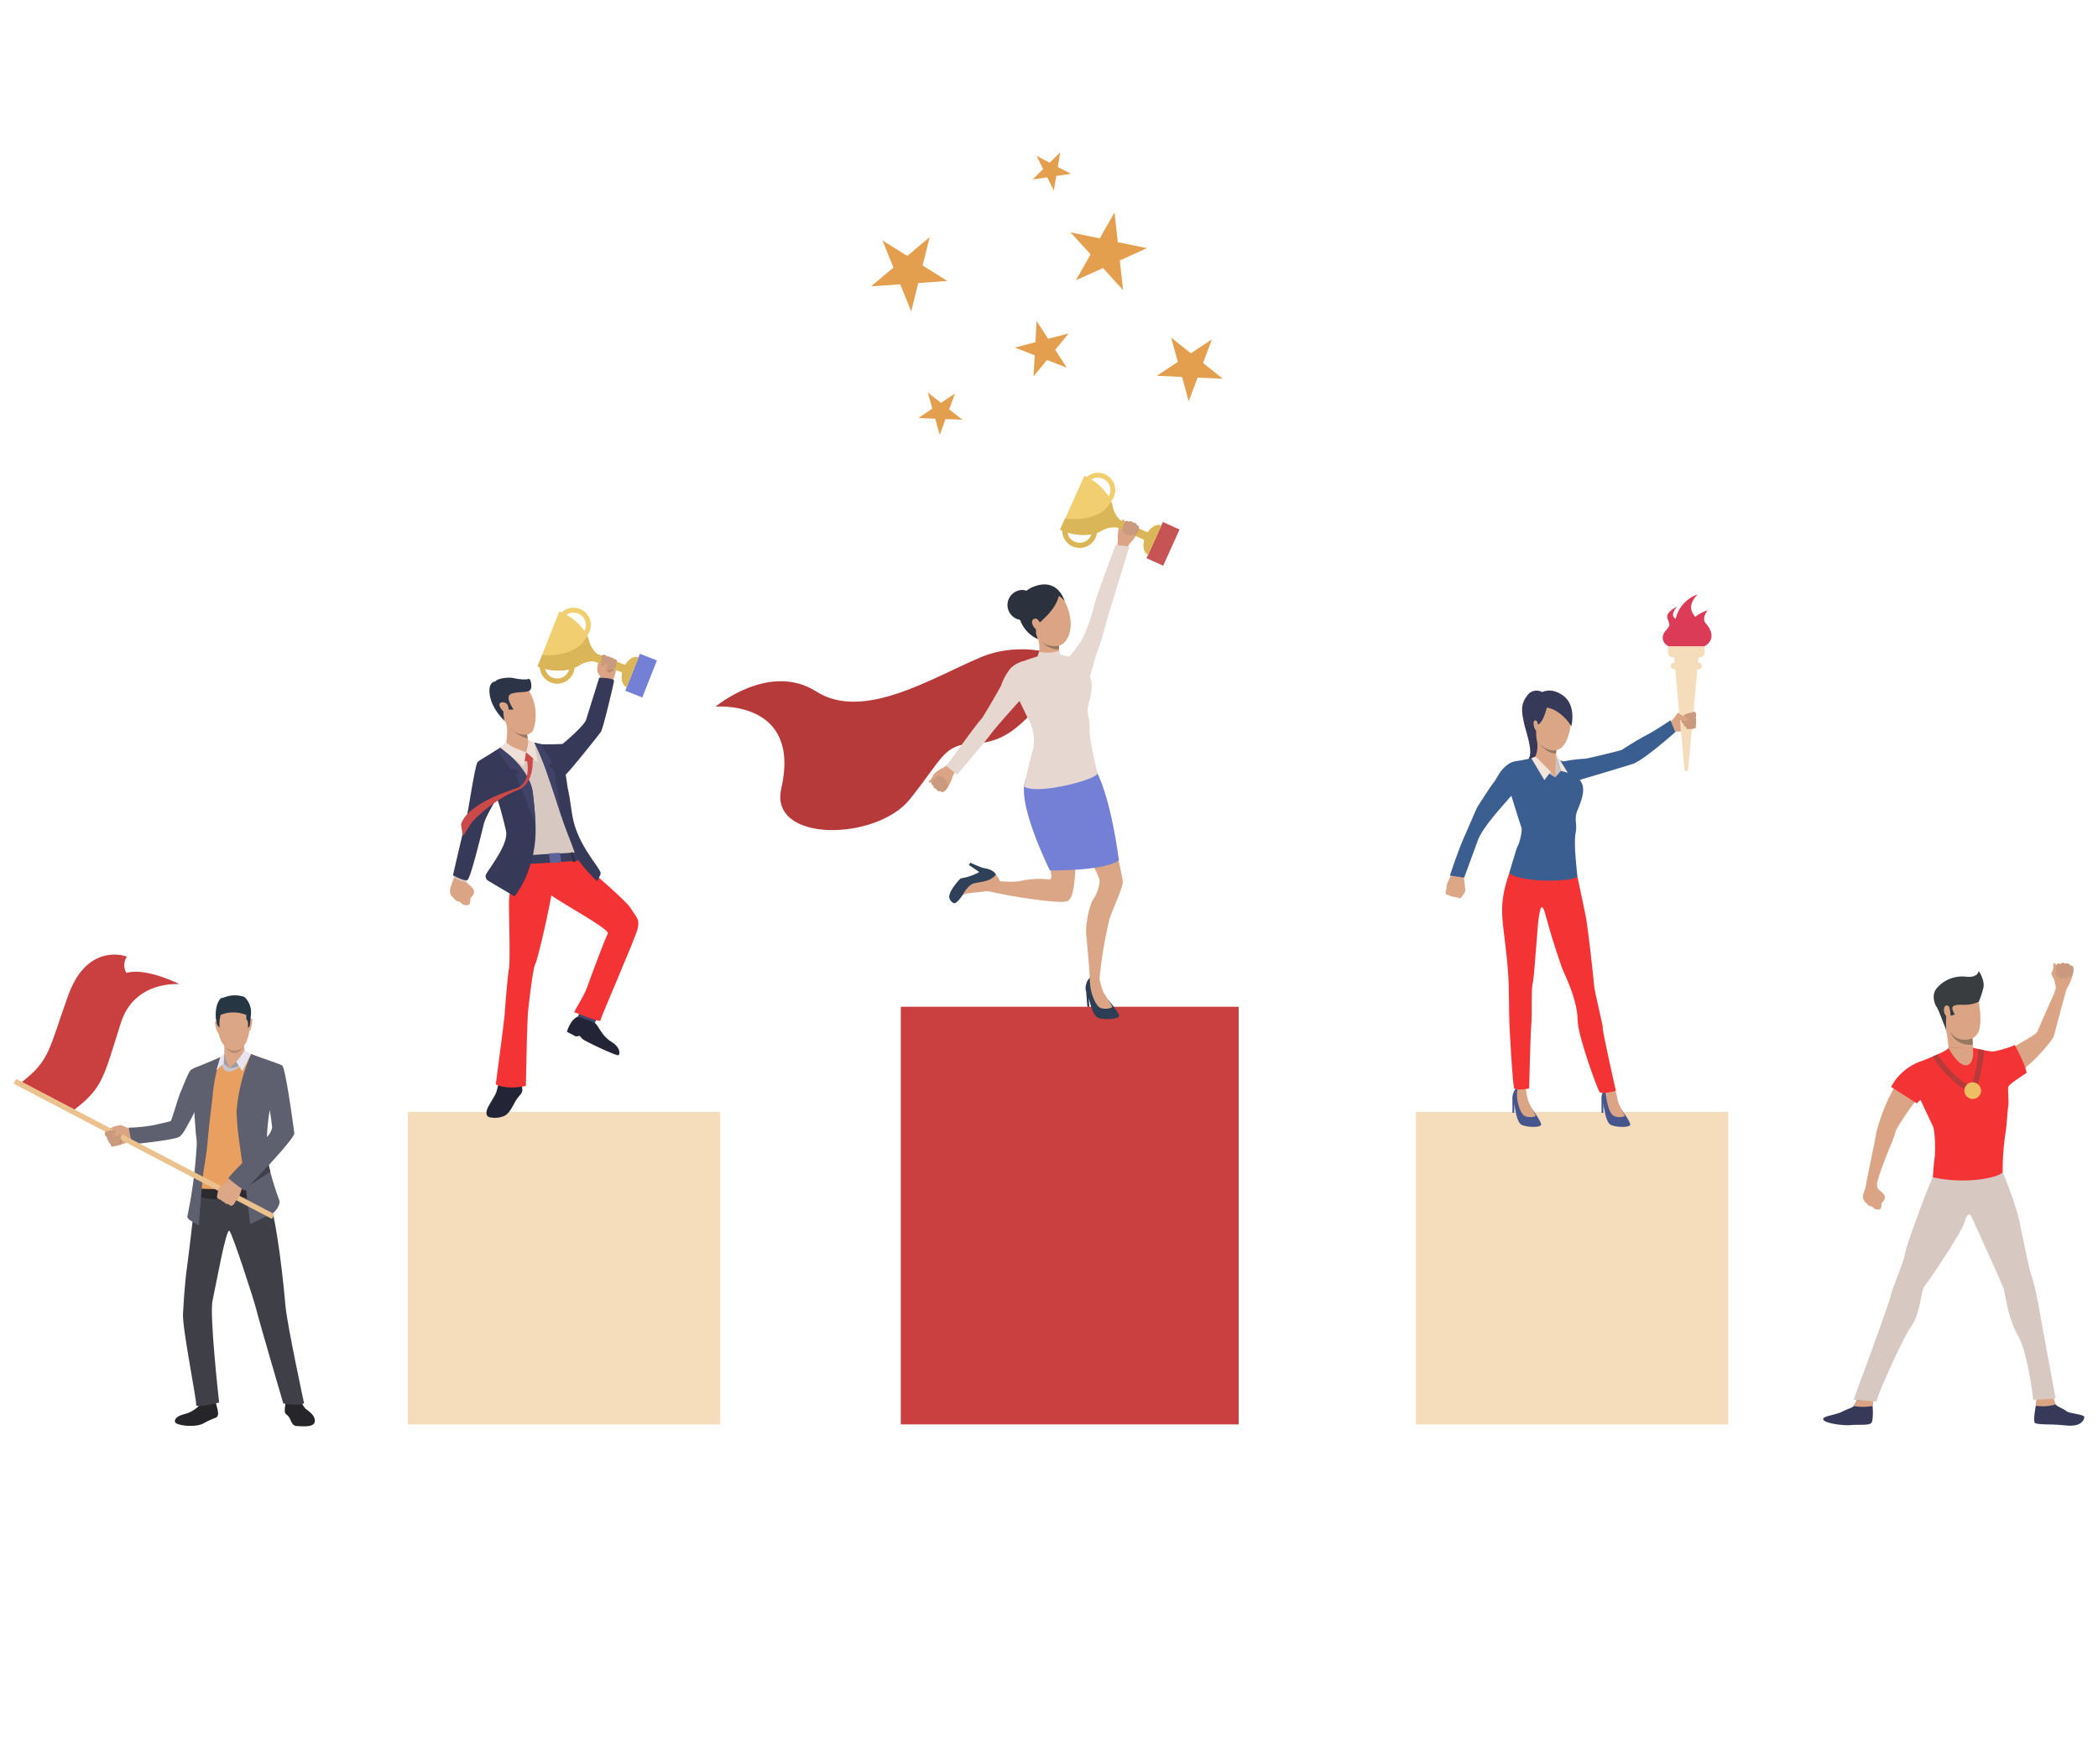 <svg xmlns="http://www.w3.org/2000/svg" xmlns:xlink="http://www.w3.org/1999/xlink" width="509" height="428" viewBox="0 0 509 428">
  <defs>
    <clipPath id="clip-path">
      <rect id="cyber-security-left-img" width="509" height="428" transform="translate(1688 911)" fill="#fff"/>
    </clipPath>
    <clipPath id="clip-path-2">
      <rect id="Rectangle_3" data-name="Rectangle 3" width="502.356" height="309.092" fill="none"/>
    </clipPath>
    <clipPath id="clip-path-3">
      <path id="Path_23" data-name="Path 23" d="M16.874,567.183c-4.727,13.093-4.332,15.7-11.28,21.054l12.774,6.685c6.947-5.35,7.049-7.759,11.28-21.054,3.319-10.43,14.228-9.388,14.228-9.388s-8.158-4.129-12.909-2.734a3.725,3.725,0,0,1,.135-3.95,9.183,9.183,0,0,0-3.051-.484c-3.2,0-8.159,1.51-11.177,9.871" transform="translate(-5.594 -557.312)" fill="none"/>
    </clipPath>
    <linearGradient id="linear-gradient" x1="0.063" y1="2.465" x2="0.07" y2="2.465" gradientUnits="objectBoundingBox">
      <stop offset="0" stop-color="#f43334"/>
      <stop offset="1" stop-color="#ca3f3f"/>
    </linearGradient>
    <clipPath id="clip-path-5">
      <rect id="Rectangle_8" data-name="Rectangle 8" width="81.979" height="101.319" fill="none"/>
    </clipPath>
    <linearGradient id="linear-gradient-2" x1="-1.469" y1="0.897" x2="-1.466" y2="0.897" xlink:href="#linear-gradient"/>
    <clipPath id="clip-path-6">
      <rect id="Rectangle_10" data-name="Rectangle 10" width="75.8" height="75.802" fill="none"/>
    </clipPath>
    <linearGradient id="linear-gradient-3" x1="-0.837" y1="0.884" x2="-0.834" y2="0.884" gradientUnits="objectBoundingBox">
      <stop offset="0" stop-color="#e6b67a"/>
      <stop offset="1" stop-color="#f5ddbc"/>
    </linearGradient>
    <linearGradient id="linear-gradient-4" x1="-3.286" y1="0.884" x2="-3.282" y2="0.884" xlink:href="#linear-gradient-3"/>
    <clipPath id="clip-path-9">
      <path id="Path_78" data-name="Path 78" d="M1148.63,313.046a3.307,3.307,0,0,0-.286-.27c-1.094-.9.641-2.712.641-2.712s-2.83,1.189-2.354,2.807.949,1.472-.553,3.184-.026,4.325,2.74,3.725a.978.978,0,0,1,.616.13c.244.115.449.23.579.045.948.721,2.01.4,3.1-.051a2.6,2.6,0,0,0,2.42-.181c2.951-1.641,1.642-4.261.437-5.574s.438-3.229.438-3.229a9.366,9.366,0,0,0-3.048,1.607,6.585,6.585,0,0,1-.751-1.175c-1-2.141,1.345-4.284,1.345-4.284a8.189,8.189,0,0,0-5.327,5.978" transform="translate(-1145.48 -307.068)" fill="none"/>
    </clipPath>
    <linearGradient id="linear-gradient-5" x1="-20.423" y1="10.534" x2="-20.405" y2="10.534" gradientUnits="objectBoundingBox">
      <stop offset="0" stop-color="#eebe63"/>
      <stop offset="1" stop-color="#dc3b57"/>
    </linearGradient>
    <clipPath id="clip-path-10">
      <path id="Path_79" data-name="Path 79" d="M1149.38,343.1a.223.223,0,0,0-.223.224v1.333a1.129,1.129,0,0,0,1.129,1.129h.151a.225.225,0,0,1,.223.2l2.5,27.048a.444.444,0,0,0,.884,0l2.5-27.048a.223.223,0,0,1,.223-.2h.152a1.13,1.13,0,0,0,1.13-1.129V343.32a.224.224,0,0,0-.223-.224Z" transform="translate(-1149.157 -343.096)" fill="none"/>
    </clipPath>
    <linearGradient id="linear-gradient-6" x1="-45.12" y1="6.21" x2="-45.081" y2="6.21" xlink:href="#linear-gradient-3"/>
    <clipPath id="clip-path-11">
      <path id="Path_80" data-name="Path 80" d="M1151.738,354.439a.81.81,0,0,0,0,1.619h6.039a.81.81,0,0,0,0-1.619Z" transform="translate(-1150.929 -354.439)" fill="none"/>
    </clipPath>
    <linearGradient id="linear-gradient-7" x1="-51.479" y1="70.22" x2="-51.435" y2="70.22" xlink:href="#linear-gradient-3"/>
  </defs>
  <g id="cyber-security-left-img-2" data-name="cyber-security-left-img" transform="translate(-1688 -911)" clip-path="url(#clip-path)">
    <g id="Group_24" data-name="Group 24" transform="translate(1691.322 947.954)">
      <g id="Group_2" data-name="Group 2">
        <g id="Group_1" data-name="Group 1" clip-path="url(#clip-path-2)">
          <path id="Path_1" data-name="Path 1" d="M69.371,676.672s-1.738-.722-2.007-.823a4.531,4.531,0,0,0-1.93.368,5.259,5.259,0,0,0-1.979,1.223.8.8,0,0,0-.021.676,1.56,1.56,0,0,0,.463.637.948.948,0,0,0,.372.835.821.821,0,0,0,.509.761s-.015.513.39.653a6.216,6.216,0,0,1,1.092-.165,18.669,18.669,0,0,0,3.76-1.411s.778-.9-.65-2.754" transform="translate(-41.237 -439.785)" fill="#dba585"/>
          <path id="Path_2" data-name="Path 2" d="M73.025,681.443a4.614,4.614,0,0,0,.943.77c.282.1-.729,1.972-.729,1.972s-1.013-1.915-.214-2.742" transform="translate(-47.32 -443.444)" fill="#bd8a6d"/>
          <path id="Path_3" data-name="Path 3" d="M80.643,654.094s9.233-.9,11.231-1.7c.924-.372,1.513-1.588,2.49-3.313.322-.568.633-1.161.926-1.745v0c1.169-2.333,2.031-4.532,2.031-4.532s3.621-5.713-.19-7.487a3.977,3.977,0,0,0-2.24.8c-.692.678-2.144,4.745-2.479,5.4-.37.725-2.126,6.739-2.328,6.91s-2.529.626-4.045,1a39.038,39.038,0,0,1-6.192.63Z" transform="translate(-51.96 -413.425)" fill="#5e5f6f"/>
          <path id="Path_4" data-name="Path 4" d="M192.052,866.93a9.446,9.446,0,0,0,1.1,1.882c.492.528,2.349,1.447,2.4,3.057.058,1.745-3.051,1.342-4.264,1.311s-1.328-.961-1.865-1.935-1.046-.793-1.163-1.588a10.152,10.152,0,0,1,.322-2.591Z" transform="translate(-122.494 -564.149)" fill="#25252a"/>
          <path id="Path_5" data-name="Path 5" d="M118.192,868.926a8.276,8.276,0,0,1-3.343,2.233c-1.7.416-2.888.922-2.874,1.939s4.973,1.555,6.906.478c2.884-1.607,3.194-1.155,3.5-1.927s-.463-2.8-.449-3.043c.017-.3-3.737.32-3.737.32" transform="translate(-72.867 -565.185)" fill="#25252a"/>
          <path id="Path_6" data-name="Path 6" d="M120.68,715.68s-1.43,12.917-2.037,17.287c-.71,5.108-.886,9.32-1.052,11.958-.209,3.32,3.37,21.052,3.189,22.025s5.579-.55,5.579-.55-2.386-21.149-1.6-24.7c.735-3.3,3.32-17.819,4.1-16.942s5.912,16.591,6.537,19.166,6.528,22.709,6.528,22.709,4.031.755,5.03-.083c0,0-3.995-18.536-4.479-23.382-.183-1.846-1.818-22.027-5.165-30.131-1.769-4.283-16.631,2.644-16.631,2.644" transform="translate(-76.516 -463.094)" fill="#3f3f48"/>
          <path id="Path_7" data-name="Path 7" d="M137.593,656.072s-1.885-.573-2.811-.717,9.355-7.281,9.257-9.633a59.969,59.969,0,0,0-1.257-6.915.039.039,0,0,1,0,.008v0a.092.092,0,0,1,0,.01,48.285,48.285,0,0,0-1.345,8.157c.018,2.607.675,12.567.675,12.567l-3.873.481-11.151.571-2.334-.212s.164-4.27.213-6.3c.03-1.288.219-3.6.1-5.841a20.648,20.648,0,0,0-.285-3.38c-.145-4.5-.535-8.943-.535-8.943q-.308-3.052-.468-5.716c.484-.273,1.067-.593,1.535-.831,1.447-.735,3.461-1.73,4.755-2.365.758-.372,1.5-.65,1.5-.65s5.22-.641,5.646-.625a13.292,13.292,0,0,1,1.661.519,60.286,60.286,0,0,1,6.071,2.387c.852.576,3,14.744,3.1,15.737.192,1.788-10.449,11.686-10.449,11.686" transform="translate(-80.542 -407.197)" fill="#e89f5f"/>
          <path id="Path_8" data-name="Path 8" d="M126.863,719.113a92.74,92.74,0,0,0,14.366-.383l.059,2.2s-10.035,1.723-14.713-.028Z" transform="translate(-82.368 -467.708)" fill="#2a2a2f"/>
          <path id="Path_9" data-name="Path 9" d="M123.128,630.827a5.56,5.56,0,0,0-1.85,1.17c.106,1.806.562,3.734.772,5.806,0,0,.279,5.068.7,9.87a9.581,9.581,0,0,1,.15,2.112c-.048.943-.122,1.973-.216,3.048,0,.014,0,.028,0,.041-.022.255-.046.512-.071.771a.065.065,0,0,1,0,.012,112.267,112.267,0,0,1-1.974,13.43c-.11.391.317.739.623,1.009l2.131,1.264s.652-7.972.867-10.678c.207-2.613.985-6.128,1.275-9.541h0c.369-4.33.922-8.578,1.214-11.1a42.12,42.12,0,0,1,1.928-9.528c-1.458.662-5.545,2.315-5.545,2.315" transform="translate(-78.491 -409)" fill="#5e5f6f"/>
          <path id="Path_10" data-name="Path 10" d="M144.925,632.374s-.086,2.006,1.609,2.008a4.444,4.444,0,0,0,3-1.661l-2.793.8-1.75-1.4Z" transform="translate(-94.308 -411.345)" fill="#c7c5ce"/>
          <path id="Path_11" data-name="Path 11" d="M144.417,588.63s-3.868.76-3.047,6.826,4.236,5.438,4.466,5.424,3.451-.018,3.423-7.462c0,0-.1-5.5-4.842-4.788" transform="translate(-91.921 -383.005)" fill="#dba686"/>
          <path id="Path_12" data-name="Path 12" d="M146.188,617.471s.067,2.506-.021,3.051c-.1.587,3.18,2.187,5.214.167a21.552,21.552,0,0,1-.389-3.7c.105-.969-4.8.479-4.8.479" transform="translate(-95.116 -401.286)" fill="#dba686"/>
          <path id="Path_13" data-name="Path 13" d="M140.313,603.888s-.443-.44-.583.028a8.049,8.049,0,0,0,.707,2.589s.084.176.183.074a22.329,22.329,0,0,0-.307-2.69" transform="translate(-90.917 -392.854)" fill="#dba686"/>
          <path id="Path_14" data-name="Path 14" d="M163.775,601.885s.4-.479.582-.028a7.818,7.818,0,0,1-.459,2.644s-.127.214-.235.122a22.366,22.366,0,0,1,.112-2.738" transform="translate(-106.483 -391.528)" fill="#dba686"/>
          <path id="Path_15" data-name="Path 15" d="M140.377,591.312c.156.829.3,1.444.3,1.444l.586.723a14.881,14.881,0,0,1,0-1.891c.03-.1.064-.272.1-.459.056-.309.114-.659.156-.775a8.319,8.319,0,0,1,6.237.033s-.018.252-.008.532c.009.326.054.691.206.742.281.094.213,1.908.213,1.908l.438-.535s.105-.949.205-2.038a.051.051,0,0,0,0-.009c.023-.253.045-.515.067-.775a5.079,5.079,0,0,0-1.58-4.2,7.012,7.012,0,0,0-5.048.156,1.75,1.75,0,0,0-.744.217c-1.546,1.794-1.129,4.93-1.129,4.93" transform="translate(-91.316 -381.09)" fill="#263643"/>
          <path id="Path_16" data-name="Path 16" d="M151.633,621.36a2.47,2.47,0,0,1-2.038.882,2.807,2.807,0,0,1-2.088-.728,2.514,2.514,0,0,0,2.111,1.356,2.543,2.543,0,0,0,2.015-1.51" transform="translate(-95.989 -404.346)" fill="#b68b72"/>
          <path id="Path_17" data-name="Path 17" d="M145.887,628.428l1.478,1.034a15.107,15.107,0,0,1-1.333-3.584Z" transform="translate(-94.935 -407.286)" fill="#9d9ca3"/>
          <path id="Path_18" data-name="Path 18" d="M142.721,625.878l-.968.944-.955,3.121,1.777-1.516Z" transform="translate(-91.623 -407.286)" fill="#e7e4f0"/>
          <path id="Path_19" data-name="Path 19" d="M146.891,628.509a17.017,17.017,0,0,0,1.128,2.665s1.485-1.373,1.952-1.861-3.08-.8-3.08-.8" transform="translate(-95.588 -408.998)" fill="#dba686"/>
          <path id="Path_20" data-name="Path 20" d="M151.672,631.751l-1.552,1.533a7.11,7.11,0,0,0,2.222-.5Z" transform="translate(-97.69 -411.108)" fill="#9d9ca3"/>
          <path id="Path_21" data-name="Path 21" d="M156.6,623.728a15.068,15.068,0,0,1-2.039,2.8l1.475,2.308,2.155-4.174Z" transform="translate(-100.581 -405.887)" fill="#e7e4f0"/>
          <path id="Path_22" data-name="Path 22" d="M159.614,654.947c-.14-.536-.265-1.068-.381-1.588,0,0,.008,0,.008-.008,3.113-3.39,6.286-7.043,6.2-7.746-.125-.988-2.1-15.853-2.959-16.429-.49-.335-4.1-1.506-5.87-2.15-.324-.116-1.352-.517-1.64-.616a42.118,42.118,0,0,0-3.552,14.054,79.636,79.636,0,0,0,.883,8.716c.174,1.326.352,2.533.522,3.68-1.9,1.911-3.384,3.45-3.2,3.752a38,38,0,0,0,3.78,2.919s.109-.11.3-.31c.605,4.8,1.023,8.436,1.023,8.436l5.384-2.571c.871-.465,2.044-2.307,1.685-3.226a66.2,66.2,0,0,1-2.192-6.915M159.465,640s.311,1.451.59,4.219a4.473,4.473,0,0,1-1.259,2.318,57.992,57.992,0,0,1,.669-6.537" transform="translate(-97.359 -407.633)" fill="#5e5f6f"/>
          <rect id="Rectangle_2" data-name="Rectangle 2" width="3.611" height="2.685" transform="matrix(1, -0.027, 0.027, 1, 49.95, 251.395)" fill="#3e4265"/>
        </g>
      </g>
      <g id="Group_4" data-name="Group 4" transform="translate(1.954 194.645)">
        <g id="Group_3" data-name="Group 3" clip-path="url(#clip-path-3)">
          <rect id="Rectangle_4" data-name="Rectangle 4" width="48.272" height="48.679" transform="matrix(0.335, -0.942, 0.942, 0.335, -11.884, 33.379)" fill="url(#linear-gradient)"/>
        </g>
      </g>
      <g id="Group_6" data-name="Group 6">
        <g id="Group_5" data-name="Group 5" clip-path="url(#clip-path-2)">
          <rect id="Rectangle_5" data-name="Rectangle 5" width="1.307" height="70.708" transform="translate(0.004 225.968) rotate(-62.366)" fill="#ebc28e"/>
          <path id="Path_24" data-name="Path 24" d="M63.638,679.424s2.246-.675,2.4-.327a.594.594,0,0,1,0,.569l1.051.142a.609.609,0,0,1-.075,1.044s.646.391-.11.848c0,0,.312.449,0,.723a7.839,7.839,0,0,1-1.776.647s-.344-.06-.39-.653a.807.807,0,0,1-.508-.761.892.892,0,0,1-.372-.835s-.848-.57-.443-1.314c0,0,.132-.056.227-.083" transform="translate(-41.193 -441.853)" fill="#c99a7d"/>
          <path id="Path_25" data-name="Path 25" d="M71.616,675.939a7.955,7.955,0,0,0-1.527,2c-.083.2-.126.411.029.563s.573.122,1.1-.336a5.863,5.863,0,0,1,1.419-.807s.4-.629-1.02-1.422" transform="translate(-45.561 -439.863)" fill="#dba585"/>
          <path id="Path_26" data-name="Path 26" d="M144.907,719.188a2.23,2.23,0,0,0,.54-.458s.2-.381.361-.644a1.731,1.731,0,0,1,.133-.2,4.085,4.085,0,0,0,.743-1.062c.227-.529.839-2.48.839-2.48l-1.571-.815-1.111-1.06a26.271,26.271,0,0,0-3.128,2.485,1.21,1.21,0,0,0-.068.136,5.133,5.133,0,0,0-.227,1.042c-.027.085-.236.948-.076,1.16a.867.867,0,0,0,.745.4,2.067,2.067,0,0,0,.933.653,1.289,1.289,0,0,0,1.033.481s.47.49.854.364" transform="translate(-91.939 -463.635)" fill="#dca787"/>
          <path id="Path_27" data-name="Path 27" d="M153.054,704.334a31.674,31.674,0,0,1-3.985-3.042l5.793-6.035,4.363,2.526Z" transform="translate(-97.006 -452.434)" fill="#5e5f6f"/>
          <path id="Path_28" data-name="Path 28" d="M169.032,705.144l-4.854,3.185-.092.06,4.564-4.841h.009s0,0-.008.008c.116.519.241,1.052.381,1.588" transform="translate(-106.778 -457.829)" fill="#3e3f48"/>
          <path id="Path_29" data-name="Path 29" d="M1408.171,864.489a4.19,4.19,0,0,0,.564,1.432c.4.543,1.993,1.063,2.631,1.637s4.393.753,4.328,1.457-.741,2.41-4.527,2c-3.539-.387-5.468-.1-7.289-.5-1.007-.221.525-5.967.333-6.51s3.96.487,3.96.487" transform="translate(-913.339 -562.14)" fill="#363957"/>
          <path id="Path_30" data-name="Path 30" d="M1265.155,865.972a8.453,8.453,0,0,1-.784,1.456c-.36.455-1.107.53-2.858,1.395s-4.96,1.035-4.479,1.948,5.13,1.448,6.515,1.278c1.477-.179,4.6.161,5.129-.535s.34-4.03.243-4.318a5.965,5.965,0,0,1,.36-1.631Z" transform="translate(-817.974 -563.26)" fill="#363957"/>
          <path id="Path_31" data-name="Path 31" d="M1409.47,865.561a10.784,10.784,0,0,1-4.809.316l.285-2.235,3.805-.352Z" transform="translate(-914.073 -561.78)" fill="#dba585"/>
          <path id="Path_32" data-name="Path 32" d="M1282.722,868.189a13.978,13.978,0,0,1-4.591,0l.784-1.456h4Z" transform="translate(-831.735 -564.02)" fill="#dba585"/>
          <path id="Path_33" data-name="Path 33" d="M1314.283,708.249s3.158,7.738,3.973,11.576,2.448,12.042,2.928,13.241a67.181,67.181,0,0,1,1.919,8.109c.24,1.68,4.029,22.022,4.029,22.022l-5.42.384s-1.285-11.411-3.685-15.538-3.137-10.138-3.472-11.336-7.572-16.93-7.86-17.65-1.055-.863-1.775,1.631-8.918,14.548-9.686,15.458-.915,6.479-3.073,9.5-8.377,16.962-8.473,18.305c0,0-2.814-.122-5.555-.469,0,0,8.6-23.222,8.988-25.188s3.07-7.773,3.454-10.171,6.092-17.512,6.766-18.569,16.943-1.309,16.943-1.309" transform="translate(-831.735 -460.888)" fill="#d7c9c2"/>
          <path id="Path_34" data-name="Path 34" d="M1343.425,576.136s3.07-.192,3.84,5.613.1,8.54-3.84,8.493-5.565-7.005-5.709-7.773-1.486-6.62,5.709-6.333" transform="translate(-870.386 -374.91)" fill="#dba585"/>
          <path id="Path_35" data-name="Path 35" d="M1311.832,590.855s3.406,1.584,4.7,1.584,5.149-1.072,6.2-1.936,5.118-2.767,5.455-3.631,5.326-12.33,5.805-12.714,1.726.431,1.726.431-3.358,12.81-3.6,13.53-4.99,6.67-8.348,8.493-7.052,4.174-7.052,4.174l-16.442.943a13.767,13.767,0,0,1-1.6,1.983,59.681,59.681,0,0,0-4.606,6.749c-.48,1.056-.576,1.9-1.392,3.775s-3.455,8.571-3.455,9.867-2.593,1.415-2.688.7,2.39-11.882,2.545-13.314a48.788,48.788,0,0,1,2.183-6.588,52.894,52.894,0,0,1,3.382-6.461c.719-.863,2.975-2.878,4.318-3.215a42.081,42.081,0,0,0,6.286-2.974,10.577,10.577,0,0,0,1.1-.789Z" transform="translate(-837.208 -373.563)" fill="#dba585"/>
          <path id="Path_36" data-name="Path 36" d="M1347.227,608.344s-5.956,2.134-5.988-1a36.733,36.733,0,0,0-1.485-7.937s7.536,2.572,7.345,3.02a14.548,14.548,0,0,0-.029,2.564c.018.539.041,1.094.065,1.593.046.988.092,1.761.092,1.761" transform="translate(-871.836 -390.06)" fill="#dba585"/>
          <path id="Path_37" data-name="Path 37" d="M1323.995,620.653a35.131,35.131,0,0,0,4.615.936c1.031,0,5.3-1.248,5.517-1.632,0,0,2.758,5.063,2.878,6.837,0,0-4.221,2.662-4.415,3.335s.161,3.518-.031,4.733-.383,5.023-.671,6.526a61.7,61.7,0,0,0-.679,9.316c.216,1.079-7.925,3.366-16.944,1.4,0,0,.24-3.5.431-4.75s.192-6.333-.431-7.677-3.005-6.371-3.005-6.371l-.886.855s-5.177-3.311-6.233-3.982a13.065,13.065,0,0,1,7.293-6.237s6.256-2.367,6.631-3.223Z" transform="translate(-848.66 -403.432)" fill="#f43334"/>
          <path id="Path_38" data-name="Path 38" d="M1344.689,576.174a8.681,8.681,0,0,1-4.057.728c-2.567-.071-2.542.638-2.206,1.46s.479.868.479.868l-.864.336s-1.1-.72-1.222-.168-.067,3.618-.067,3.618-1.9-5.1-2.237-5.489-1.656-3.07.216-4.918a8.1,8.1,0,0,1,6.646-2.543c3.027.372,3.188-1.135,3.3-1.352,0,0,1.514,2.133,1.126,4.049a23.076,23.076,0,0,1-1.119,3.411" transform="translate(-867.928 -370.087)" fill="#393d3f"/>
          <path id="Path_39" data-name="Path 39" d="M1344.007,621.77s2.308,4.486,4.388,4.2c1.864-.259,1.612-3.579,1.543-4.262a.827.827,0,0,1-.007-.132Z" transform="translate(-874.603 -404.485)" fill="#dba585"/>
          <path id="Path_40" data-name="Path 40" d="M1288.021,713.577a2.1,2.1,0,0,0,.317,1.272c.36.36,1.579,1.167,1.579,1.863a1.552,1.552,0,0,1-.632,1.351c-.323.22.025,1.559-.672,1.7a1.7,1.7,0,0,1-1.631-.529c-.264-.36-.816-.12-1.319-.742s-1.488-1.032-.792-2.975,1.224-3.566,1.224-3.566Z" transform="translate(-835.964 -463.299)" fill="#dba585"/>
          <path id="Path_41" data-name="Path 41" d="M1416.188,570.452s.547-1.293.355-1.665a8.9,8.9,0,0,1-.3-1.429c-.106-.364-.755-1.263-.724-1.666a10.331,10.331,0,0,0,.481-1.478c-.012-.338-.119-1.022.177-1.018s.563.594.563.594a.424.424,0,0,1,.269-.386.73.73,0,0,1,.735.092s.218-.305.444-.314a.93.93,0,0,1,.717.219.853.853,0,0,1,.576-.09.779.779,0,0,1,.568.488s.56-.023.688.263a2.624,2.624,0,0,1,.1.8,9.69,9.69,0,0,1-1.216,3.882,7.164,7.164,0,0,0-1.019,2.86Z" transform="translate(-921.137 -366.487)" fill="#dba585"/>
          <path id="Path_42" data-name="Path 42" d="M1418.571,563.94s-.276,1.9.17,2.388.584-.193.584-.193-.149.67.38.85.648-.627.648-.627a.555.555,0,0,0,.606.524c.578-.015.522-.708.522-.708s.462.745.89.17a2.878,2.878,0,0,0,.3-2.32s-.132-.316-.688-.263a.77.77,0,0,0-1.143-.4s-.772-.6-1.16.095a.67.67,0,0,0-1.1.481" transform="translate(-923.07 -366.449)" fill="#c99a7d"/>
          <path id="Path_43" data-name="Path 43" d="M1342.155,593.188c-.155-.594-1.1-.959-1.319.24a2.258,2.258,0,0,0,1.319,2.35c.408-.023.24-1.68,0-2.591" transform="translate(-872.522 -385.653)" fill="#dba585"/>
          <path id="Path_44" data-name="Path 44" d="M1350.789,614.213c-4.409.3-5.42-3.083-5.42-3.083,2,2.984,5.355,1.49,5.355,1.49.018.539.041,1.094.065,1.593" transform="translate(-875.489 -397.689)" fill="#997761"/>
        </g>
      </g>
      <g id="Group_8" data-name="Group 8" transform="translate(215.218 207.302)">
        <g id="Group_7" data-name="Group 7" clip-path="url(#clip-path-5)">
          <rect id="Rectangle_7" data-name="Rectangle 7" width="130.122" height="128.795" transform="matrix(0.672, -0.741, 0.741, 0.672, -50.421, 55.572)" fill="url(#linear-gradient-2)"/>
        </g>
      </g>
      <g id="Group_10" data-name="Group 10" transform="translate(95.627 232.82)">
        <g id="Group_9" data-name="Group 9" clip-path="url(#clip-path-6)">
          <rect id="Rectangle_9" data-name="Rectangle 9" width="99.864" height="99.863" transform="translate(-27.883 63.572) rotate(-66.318)" fill="url(#linear-gradient-3)"/>
        </g>
      </g>
      <g id="Group_12" data-name="Group 12" transform="translate(340.178 232.82)">
        <g id="Group_11" data-name="Group 11" clip-path="url(#clip-path-6)">
          <rect id="Rectangle_11" data-name="Rectangle 11" width="99.864" height="99.864" transform="matrix(0.402, -0.916, 0.916, 0.402, -27.883, 63.572)" fill="url(#linear-gradient-4)"/>
        </g>
      </g>
      <g id="Group_14" data-name="Group 14">
        <g id="Group_13" data-name="Group 13" clip-path="url(#clip-path-2)">
          <path id="Path_45" data-name="Path 45" d="M406.46,355.131s-.912-1.59-1.044-1.838a4.414,4.414,0,0,1,.118-1.909,5.111,5.111,0,0,1,.938-2.065.785.785,0,0,1,.649-.1,1.523,1.523,0,0,1,.674.369.922.922,0,0,1,.852.256.8.8,0,0,1,.8.4.671.671,0,0,1,.679.3,6.1,6.1,0,0,0-.024,1.076,18.2,18.2,0,0,1-.9,3.807s-.777.865-2.741-.286" transform="translate(-263.779 -227.232)" fill="#dba585"/>
          <path id="Path_46" data-name="Path 46" d="M410.744,358.291a4.535,4.535,0,0,1,.862.816c.126.261,1.814-.949,1.814-.949s-1.976-.741-2.676.133" transform="translate(-267.289 -232.878)" fill="#bd8a6d"/>
          <rect id="Rectangle_13" data-name="Rectangle 13" width="9.642" height="4.445" transform="translate(148.374 130.624) rotate(-68.439)" fill="#7380d6"/>
          <path id="Path_47" data-name="Path 47" d="M369.725,317.5c-.182-.082-.368-.163-.557-.239l-5.276,13.352c.19.074.379.142.569.206a4.206,4.206,0,0,0,8.386.117,7.062,7.062,0,0,0,1.479-.8,5.872,5.872,0,0,1,3.337-.757l6.775,2.677c-.361,1.64.054,3.126,1.081,3.556l2.853-7.222c-1.043-.387-2.361.413-3.219,1.857l-6.776-2.677a5.869,5.869,0,0,1-1.916-2.833,7.132,7.132,0,0,0-.536-1.592,4.206,4.206,0,0,0-6.2-5.649m1.732,14.164a3.008,3.008,0,0,1-5.739-.474,12.632,12.632,0,0,0,5.848.146,2.783,2.783,0,0,1-.108.327m3.951-10a2.955,2.955,0,0,1-.145.314,12.634,12.634,0,0,0-4.368-3.892,3.008,3.008,0,0,1,4.513,3.577" transform="translate(-236.8 -205.867)" fill="#f1ce6f"/>
          <path id="Path_48" data-name="Path 48" d="M376.462,337.4a7.131,7.131,0,0,0-.536-1.592c-2.5,5.579-10.926,4.662-10.926,4.662l-1.108,2.8c.19.074.379.143.569.206a4.206,4.206,0,0,0,8.387.117,7.083,7.083,0,0,0,1.479-.8,5.869,5.869,0,0,1,3.337-.757l6.775,2.677c-.361,1.64.054,3.126,1.081,3.556l2.853-7.222c-1.043-.387-2.361.413-3.219,1.857l-6.776-2.677a5.871,5.871,0,0,1-1.916-2.834m-5,6.923a3.008,3.008,0,0,1-5.739-.473,12.632,12.632,0,0,0,5.848.146,2.754,2.754,0,0,1-.108.327" transform="translate(-236.8 -218.525)" fill="#dab659"/>
          <path id="Path_49" data-name="Path 49" d="M306.819,500.062a2.307,2.307,0,0,0,.349,1.4c.4.4,1.737,1.285,1.737,2.05a1.7,1.7,0,0,1-.7,1.485c-.354.243.027,1.716-.738,1.874a1.87,1.87,0,0,1-1.794-.579c-.291-.4-.9-.133-1.452-.819s-1.636-1.135-.871-3.272,1.347-3.921,1.347-3.921Z" transform="translate(-197.233 -324.25)" fill="#dba585"/>
          <path id="Path_50" data-name="Path 50" d="M408.086,349.493s-.374,2.253-.019,2.358a.581.581,0,0,0,.55-.073l.266,1s.549.56,1-.2c0,0,.459.577.806-.21,0,0,.473.245.7-.092a7.59,7.59,0,0,0,.405-1.8s-.1-.326-.679-.3a.787.787,0,0,0-.8-.4.865.865,0,0,0-.852-.256s-.655-.749-1.323-.266c0,0-.039.135-.054.231" transform="translate(-265.447 -227.175)" fill="#c99a7d"/>
          <path id="Path_51" data-name="Path 51" d="M405.55,357.315a7.756,7.756,0,0,1,1.746-1.723.473.473,0,0,1,.547-.042c.166.131.188.538-.189,1.1a5.748,5.748,0,0,0-.6,1.47s-.558.467-1.5-.81" transform="translate(-263.909 -231.325)" fill="#dba585"/>
          <path id="Path_52" data-name="Path 52" d="M331.9,640.235s-.763,3.238-1.07,4.3-2.014,3.353-2.32,4.42.089,1.642.6,1.76a5.872,5.872,0,0,0,3.42-.22c1.581-.593,2.365-2.878,3.219-4.14.8-1.181,1.717-1.529,1.22-3.159a6.066,6.066,0,0,1-.4-2.965Z" transform="translate(-213.706 -416.628)" fill="#232536"/>
          <path id="Path_53" data-name="Path 53" d="M396.465,597.866l-.761,1.6-3.9-2.026.762-1.6Z" transform="translate(-254.962 -387.738)" fill="#42466c"/>
          <path id="Path_54" data-name="Path 54" d="M386.914,600.417a35.2,35.2,0,0,1,4.137,1.535c.875.515,1.615,3.078,3.976,4.52s2.143,3.077,1.754,3.3-7.3-2.991-8.657-3.881l-.763-.826-.853.172-2.218-1.152s.788-2.906,2.623-3.671" transform="translate(-250.075 -390.717)" fill="#232536"/>
          <path id="Path_55" data-name="Path 55" d="M339.356,490.9a40.986,40.986,0,0,0-1.272,8.336c0,3.485.334,14.366,0,16.083s-.955,9.688-1.051,11.12-2.147,16.943-2.147,16.943,2.29,1.384,7.3.381c0,0,.286-16.131.572-18.516s1.145-10.213,1.718-11.072,5.536-21.621,4.82-25.391-9.942,2.115-9.942,2.115" transform="translate(-217.925 -317.253)" fill="#f43334"/>
          <path id="Path_56" data-name="Path 56" d="M375.584,488.72s12.409,10.34,13.746,12.582,2.2,2.53,1.622,4.917-9.02,21.619-9.02,22.24-5.891-1.9-6.273-1.947,2.217-3.733,3.028-6.072,4.366-11.836,5.035-13.029-13.435-8.495-14.914-10.26-.859-10.42,6.776-8.431" transform="translate(-239.581 -317.839)" fill="#f43334"/>
          <path id="Path_57" data-name="Path 57" d="M305.378,413.7s2.2,1.449,3.024,1.122,4.015-12.22,4.376-13.983,3.152-6.2,3.152-6.2l0,.008s0,0,0,0a.035.035,0,0,0,0,.007,45.536,45.536,0,0,1,2.953,7.207c.534,2.4,2.06,6.726,2.06,6.726l.762-.045,12.678-.75,1.137-.067a4.418,4.418,0,0,0-.013-2.806c-.3-1.177-.894-3.386-1.252-5.472,0-.011,0-.022-.006-.032s-.008-.053-.014-.079,0-.021,0-.031c-.191-1.147-1.079-1.979-1.032-2.843A11.5,11.5,0,0,0,332.5,392l-.834-4.527c.17.234,5.5-6.08,6.215-5.969s5.163-13.74,5.74-14.547c.616-.861-2.578-1.362-2.578-1.362L337.3,377.209l-4.728,5.034a10.263,10.263,0,0,1-2.575.069c-1.483-.371-3.544-.86-4.865-1.171-.775-.182-1.3-.3-1.3-.3s-5.148.535-5.536.638a12.275,12.275,0,0,0-1.416.825,41.17,41.17,0,0,0-4.415,3.084c-.66.709-3.574,13.088-3.868,13.983s-3.222,14.338-3.222,14.338" transform="translate(-198.723 -237.908)" fill="#d7c9c2"/>
          <path id="Path_58" data-name="Path 58" d="M364.35,486.259s.405.325.832,1.96c0,0-13.739,1.139-15.282.808,0,0-.423-1.811-.128-1.9.323-.1,14.577-.863,14.577-.863" transform="translate(-227.544 -316.43)" fill="#3a3d5d"/>
          <path id="Path_59" data-name="Path 59" d="M341.943,400.425c.466,2.1,4.777,2.428,4.777,2.428s1.275-2.483.826-2.6c-.175-.048-.3-.355-.4-.709a7.743,7.743,0,0,1-.17-.96c-.017-.151-.025-.25-.025-.25s-.707-.5-1.6-1.081c-1.553-1.019-3.665-2.3-3.537-1.648a.643.643,0,0,0,.04.121c.61,1.405.082,4.7.082,4.7" transform="translate(-222.434 -257.319)" fill="#dba585"/>
          <path id="Path_60" data-name="Path 60" d="M387.175,486.287s.574,1.632.708,2.265l-.674.047s-.557-2.069-.676-2.273Z" transform="translate(-251.533 -316.448)" fill="#2e3048"/>
          <path id="Path_61" data-name="Path 61" d="M344.9,400h0c.01.011.235.234.606.547a8.729,8.729,0,0,0,3.651,1.97,7.725,7.725,0,0,1-.17-.96,2.079,2.079,0,0,0,.4-.13,12.84,12.84,0,0,0-1.149-1.12l-.868-.08Z" transform="translate(-224.439 -260.299)" fill="#997761"/>
          <path id="Path_62" data-name="Path 62" d="M337.218,381.69c.508.7.955,1.186,1.095,1.387a2.785,2.785,0,0,0,.606.547,4.8,4.8,0,0,0,3.481,1.011,2.13,2.13,0,0,0,.4-.13A1.965,1.965,0,0,0,344,383.251a11.252,11.252,0,0,0-1.122-9.2s-7.354-.566-8.021,1.748c-.468,1.623,1.165,4.251,2.358,5.887" transform="translate(-217.854 -243.373)" fill="#dba585"/>
          <path id="Path_63" data-name="Path 63" d="M340.067,368.16s.639-.167.552-1.424-.474-1.513-.474-1.513-1.173.429-3.943-.207c-1.038-.238-3.865.046-4.322.847,0,0-1.512-.045-1.423,2.432.143,3.931,3.639,7.071,3.639,7.071s-.524-2.481-.043-2.921,1.112.249,1.112.249l1.162-.025s-2.444-3.334-.429-3.882,3.041-.177,4.167-.627" transform="translate(-215.041 -237.48)" fill="#2c3548"/>
          <path id="Path_64" data-name="Path 64" d="M339.432,382.822c-.328-1.074-2.391-1.093-2.027.029s1.561,2.026,2,1.9.273-1.107.024-1.926" transform="translate(-219.535 -248.592)" fill="#dba585"/>
          <path id="Path_65" data-name="Path 65" d="M312.624,431.97c-.458,1.74-3.18,13.3-4,13.627s-3.482-1.175-3.482-1.175,3.011-13.034,3.3-13.928,3.208-13.274,3.868-13.983a33.3,33.3,0,0,1,3.632-2.583c.273-.177.537-.347.783-.5.421.314,7.207,5.446,7.8,11.089.179,1.7.517,4.45.632,7.4a28.684,28.684,0,0,1-.779,8.327c-1.614,6.345-4.318,9.289-4.318,9.289l-6.383-3.775a1.245,1.245,0,0,1-.413-1.743c1.686-2.635,5.341-7.411,4.749-10.358,0,0-1.485-6.422-2.241-7.872,0,0-2.629,4.193-3.156,6.188" transform="translate(-198.569 -269.035)" fill="#363957"/>
          <path id="Path_66" data-name="Path 66" d="M374.279,375.366l3.252-10.431s3.645.037,3.59.791c-.034.475-2.576,11.432-3.2,12.381-.446.677-8.347,10.527-8.516,10.293l.461,3.219c.824,3.566.852,6.125,1.628,8.865,1.5,5.28,5.121,9.366,6.225,11.387a1.1,1.1,0,0,1-.013,1.119l-.7,1.348s-4.65-4.451-5.417-6.89c-.741-2.356-2.164-5.524-3.149-8.6-1.251-3.9-2.513-7.757-3.311-10.013a68.115,68.115,0,0,0-3.27-8.094l.026-.031a9.961,9.961,0,0,0,1.47.348c1.227.115,4.231.006,5.265-.033,0,0,4.5-3.667,5.659-5.66" transform="translate(-235.477 -237.479)" fill="#363957"/>
          <path id="Path_67" data-name="Path 67" d="M339.045,418.427l2.209.718-.674,1.036,4.714,11.734c-.115-2.95-.453-5.705-.632-7.4-.6-5.642-7.383-10.775-7.8-11.089-.245.155-.51.324-.782.5Z" transform="translate(-218.7 -269.034)" fill="#404367"/>
          <path id="Path_68" data-name="Path 68" d="M361.74,410.059a65.677,65.677,0,0,1,3.312,8.142c.8,2.256,2.06,6.113,3.311,10.013L366.524,416.7l-1.153-.833.629-1.22-2.724-4.23-1.47-.348Z" transform="translate(-235.4 -266.843)" fill="#404367"/>
          <path id="Path_69" data-name="Path 69" d="M322.1,414.861c-1.492.965-4.433,2.595-4.814,3.005-.66.708-2.392,12.666-2.686,13.561Z" transform="translate(-204.725 -269.968)" fill="#363957"/>
          <path id="Path_70" data-name="Path 70" d="M371.651,486.793s2.023-.162,2.708-.131l.361,2.23-2.642.245Z" transform="translate(-241.849 -316.69)" fill="#5d629a"/>
          <path id="Path_71" data-name="Path 71" d="M328.123,420.822s.662,6.094-3.757,7.768-9.914,6.118-11.372,8.314l-1.753,2.832L310.764,437s.124-4.658,13.332-8.885c0,0,3.853-.867,2.609-7.168,0,0,1.4-.393,1.418-.124" transform="translate(-202.227 -273.786)" fill="#cb4949"/>
          <path id="Path_72" data-name="Path 72" d="M357.078,418.178a2.4,2.4,0,0,1-2.357.626s.1-1.98.379-2.106,2.052,1.109,1.978,1.48" transform="translate(-230.832 -271.157)" fill="#cb4949"/>
          <path id="Path_73" data-name="Path 73" d="M338.046,411.077l1.444-1.332s.228.893,4.777,2.428l-.5,3.493Z" transform="translate(-219.981 -266.639)" fill="#eee0d7"/>
          <path id="Path_74" data-name="Path 74" d="M356.377,408.043a7.817,7.817,0,0,1-.518,3.022l2.852,2.49-.8-4.808Z" transform="translate(-231.573 -265.531)" fill="#eee0d7"/>
          <path id="Path_75" data-name="Path 75" d="M1343.071,634.085l-.7-.343a27.088,27.088,0,0,1-9.482-9l1.232-.541a25.606,25.606,0,0,0,8.153,7.951,34.211,34.211,0,0,0,1.757-9.26l1.352.306c0,.148.03,3.535-2.079,10.146Z" transform="translate(-867.371 -405.345)" fill="#b63a3a"/>
          <path id="Path_76" data-name="Path 76" d="M1359.132,647.985a2.025,2.025,0,1,1-2.2-2,2.108,2.108,0,0,1,2.2,2" transform="translate(-881.822 -420.365)" fill="#eebe63"/>
          <path id="Path_77" data-name="Path 77" d="M1151.238,390.741s1.285-1.822,1.475-2.038a4.527,4.527,0,0,1,1.878-.576,5.258,5.258,0,0,1,2.323.157.808.808,0,0,1,.334.588,1.564,1.564,0,0,1-.112.78.943.943,0,0,1,.061.91.823.823,0,0,1-.093.912.689.689,0,0,1-.04.759,6.214,6.214,0,0,0-1.043.365,18.7,18.7,0,0,1-3.984.51s-1.2-.064-.8-2.367" transform="translate(-749.107 -252.533)" fill="#dba585"/>
        </g>
      </g>
      <g id="Group_16" data-name="Group 16" transform="translate(400.067 107.246)">
        <g id="Group_15" data-name="Group 15" clip-path="url(#clip-path-9)">
          <rect id="Rectangle_15" data-name="Rectangle 15" width="19.41" height="19.435" transform="matrix(0.664, -0.748, 0.748, 0.664, -7.659, 7.608)" fill="url(#linear-gradient-5)"/>
        </g>
      </g>
      <g id="Group_18" data-name="Group 18" transform="translate(401.351 119.829)">
        <g id="Group_17" data-name="Group 17" clip-path="url(#clip-path-10)">
          <rect id="Rectangle_16" data-name="Rectangle 16" width="8.895" height="30.475" fill="url(#linear-gradient-6)"/>
        </g>
      </g>
      <g id="Group_20" data-name="Group 20" transform="translate(401.97 123.79)">
        <g id="Group_19" data-name="Group 19" clip-path="url(#clip-path-11)">
          <rect id="Rectangle_17" data-name="Rectangle 17" width="7.807" height="2.646" transform="translate(-0.218 0.03) rotate(-7.821)" fill="url(#linear-gradient-7)"/>
        </g>
      </g>
      <g id="Group_22" data-name="Group 22">
        <g id="Group_21" data-name="Group 21" clip-path="url(#clip-path-2)">
          <path id="Path_81" data-name="Path 81" d="M1161.487,388.715s-2.3.453-2.274.833a.6.6,0,0,0,.268.5l-.864.616s-.34.73.554.889c0,0-.389.648.494.7,0,0-.066.543.339.639a7.874,7.874,0,0,0,1.873-.258s.277-.214.04-.759a.809.809,0,0,0,.093-.912.888.888,0,0,0-.061-.91s.483-.9-.222-1.368c0,0-.144.012-.241.031" transform="translate(-753.921 -252.933)" fill="#c99a7d"/>
          <path id="Path_82" data-name="Path 82" d="M1154.943,389.822a7.942,7.942,0,0,1,2.285,1.056c.167.139.3.3.239.511s-.45.375-1.13.217a5.928,5.928,0,0,0-1.631-.051s-.651-.367.238-1.734" transform="translate(-751.267 -253.674)" fill="#dba585"/>
          <path id="Path_83" data-name="Path 83" d="M1052.672,374.3a2.744,2.744,0,0,0-3.684.967c-1.747,2.209-1.118,4.332-.754,6.316.363,1.967,2.124,6.468,1.376,8.45a2.915,2.915,0,0,0,.208,3.015s6.006,1.538,5.306-7.5-2.452-11.252-2.452-11.252" transform="translate(-681.861 -243.349)" fill="#363957"/>
          <path id="Path_84" data-name="Path 84" d="M1145.478,391.547s-2.918,2.888-4.713,3.551,1.478,2.567,1.478,2.567l3.936-4.027Z" transform="translate(-741.995 -254.796)" fill="#dba686"/>
          <path id="Path_85" data-name="Path 85" d="M1070,407.576s-.088-2.372,1.744-2.945a32.929,32.929,0,0,1,5.784-.776c.818-.088,8.756-2,8.984-2.182s3.515-2.279,5.952-3.566,5.781-3.585,5.781-3.585l1.171,2.879s-7.681,6.829-10.289,7.7c-2.787.927-16.265,4.889-16.265,4.889s-2.97,1.224-2.862-2.41" transform="translate(-696.29 -256.733)" fill="#3b5e90"/>
          <path id="Path_86" data-name="Path 86" d="M1107.78,654.9s2.475,3.33,2.135,3.859-2.941.6-4.524,0-1.621-4.507-2.338-6.184c-.3-.7.342-2.775,1.244-2.924a3.793,3.793,0,0,1,1.883.291s-.935,2.362,1.6,4.959" transform="translate(-717.756 -422.734)" fill="#47558d"/>
          <path id="Path_87" data-name="Path 87" d="M1107.587,649.823a15.776,15.776,0,0,1,.711,2.772c.157,1.124,1.762,3.509,1.687,3.811s-2.112.575-2.942-.2-1.362-3.039-1.545-4.393a10.812,10.812,0,0,0-.385-1.881s1.682-.935,2.474-.107" transform="translate(-719.145 -422.645)" fill="#dba585"/>
          <path id="Path_88" data-name="Path 88" d="M1103,657.24v3.487h.453v-2.695Z" transform="translate(-717.771 -427.694)" fill="#47558d"/>
          <path id="Path_89" data-name="Path 89" d="M1045.959,654.958s2.385,3.275,2.045,3.8-2.941.6-4.525,0-1.62-4.508-2.337-6.184c-.3-.7.342-2.775,1.244-2.924a4.051,4.051,0,0,1,1.96.322s-.924,2.386,1.612,4.983" transform="translate(-677.468 -422.738)" fill="#47558d"/>
          <path id="Path_90" data-name="Path 90" d="M1046.428,649.743a22.411,22.411,0,0,0,.49,2.64c.3,1.094,1.923,3.582,1.848,3.884s-2.112.575-2.942-.2-1.47-3.029-1.545-4.393a7.247,7.247,0,0,1,.189-2.251,1.84,1.84,0,0,1,1.96.322" transform="translate(-679.548 -422.506)" fill="#dba585"/>
          <path id="Path_91" data-name="Path 91" d="M1041.09,657.24v3.487h.453v-2.695Z" transform="translate(-677.482 -427.694)" fill="#47558d"/>
          <path id="Path_92" data-name="Path 92" d="M1051.617,481.968s2.123,9.875,2.61,12.362,1.853,14.53,2,16.576,2.215,9.764,2.118,10.494,3.183,15.245,3.183,15.245-3.378.918-3.946.3c-.483-.526-5.335-13.8-5.335-17.453,0-5.054-3.442-11.645-3.843-12.807-3.722-10.793-3.976-13.693-4.56-14.376s-.636.422-.977,1.933-1.072,14.578-1.511,16.236-.1,7.265-.342,10.092-.524,15.5-.524,15.5-2.446.563-3.608.021c-.335-.157-1.181-14.115-1.23-17.48s-.1-8-.194-9.457c-.9-13.941-3.124-15.933.372-25.8,6.547-18.473,15.787-1.386,15.787-1.386" transform="translate(-672.821 -308.952)" fill="#f43334"/>
          <path id="Path_93" data-name="Path 93" d="M1048.337,419.825a23.114,23.114,0,0,0,2.985,1.2c.77.155,3.755,4.033,4.278,5.448s0,3.539-1.077,6.032-.062,3.324-.554,5.816.323,9.009.415,10.394-13.642,1.8-16.5-.718c0,0,1.722-6.072,2.091-6.688s1.164-3.6.827-4.465-2.592-8.19-2.592-8.19-1.843-5.628-.178-6.921c1.447-1.124,5.389-1.523,6.1-1.77a12.106,12.106,0,0,1,4.214-.139" transform="translate(-675.035 -273.123)" fill="#3b5e90"/>
          <path id="Path_94" data-name="Path 94" d="M1070.752,423.51l1.345-1.575-1.169-4.152a27.382,27.382,0,0,0-.177,5.728" transform="translate(-696.742 -271.869)" fill="#cfc3bc"/>
          <path id="Path_95" data-name="Path 95" d="M1062.051,407.069a52.7,52.7,0,0,0-.349,5.387s-2.3,2.309-4.922-2.692a6.87,6.87,0,0,0,.273-4.871c-.829-2.807,5,2.176,5,2.176" transform="translate(-687.692 -262.923)" fill="#dba585"/>
          <path id="Path_96" data-name="Path 96" d="M1065.933,428.146v2.108l-2.651-1.98Z" transform="translate(-691.924 -278.613)" fill="#dba585"/>
          <path id="Path_97" data-name="Path 97" d="M1061.916,424.765l-1.1-1.361-3.706-3.693.23,2.19Z" transform="translate(-687.907 -273.124)" fill="#cfc3bc"/>
          <path id="Path_98" data-name="Path 98" d="M1072.547,421.934l1.7.468-2.866-4.621Z" transform="translate(-697.192 -271.869)" fill="#f3e4dc"/>
          <path id="Path_99" data-name="Path 99" d="M1058.936,423.4l-1.55,2.031-3.165-5.307,1.01-.418Z" transform="translate(-686.026 -273.124)" fill="#f3e4dc"/>
          <path id="Path_100" data-name="Path 100" d="M1063.6,412l-.081.8s-1.825.356-4.22-2.565a5.2,5.2,0,0,0,4.3,1.764" transform="translate(-689.33 -266.956)" fill="#997761"/>
          <path id="Path_101" data-name="Path 101" d="M1059.318,388.987c.72-.027,2.733-.262,3.725-4.9,1.213-5.664-1.467-8.6-3.762-9.146s-4.411.254-5.587,3.214c0,0-.859,2.309.535,6.42s4.316,4.438,5.088,4.41" transform="translate(-685.515 -243.888)" fill="#dba686"/>
          <path id="Path_102" data-name="Path 102" d="M1056.278,378.034s3.083.192,5.947,4.5c0,0,1.341-5.178-2.163-7.541s-5.96-.332-6.814.7c0,0-1.227.283-1.266,2.609s-1.6,5.839,1.83,7.5a11.4,11.4,0,0,1-.024-3.263c.3-.607,1.352-.2,2.491-4.5" transform="translate(-684.317 -243.307)" fill="#363957"/>
          <path id="Path_103" data-name="Path 103" d="M1056.694,394.968c-.156-.4-.58-.566-.812-.134s.044,2.107.666,2.29.461-1.34.146-2.156" transform="translate(-687.055 -256.769)" fill="#dba686"/>
          <path id="Path_104" data-name="Path 104" d="M994.771,506.324a2,2,0,0,1-.059-.633s.111-.371.174-.64a1.917,1.917,0,0,0,.041-.209,3.639,3.639,0,0,1,.191-1.147c.187-.482,1.022-2.114,1.022-2.114l1.518.465,1.376.02a23.725,23.725,0,0,1,.441,3.556,1.344,1.344,0,0,1-.042.13,4.712,4.712,0,0,1-.509.81c-.037.071-.446.753-.682.789a.776.776,0,0,1-.725-.215,1.865,1.865,0,0,1-1.009-.168,1.157,1.157,0,0,1-.962-.343s-.609.018-.775-.3" transform="translate(-647.295 -326.4)" fill="#dca787"/>
          <path id="Path_105" data-name="Path 105" d="M1017.87,423.239s-3.341-1.369-5.73.041-3.1,3.808-3.884,4.687-3.282,4.961-3.743,5.6-2.04,4.594-3.451,7.726-3.4,9.2-3.4,9.2l3.467.517s2.089-5.718,3.307-9.03,5.942-8.293,7.847-10.528,7.645-5.706,5.589-8.213" transform="translate(-649.221 -275.032)" fill="#3b5e90"/>
          <path id="Path_106" data-name="Path 106" d="M574.819,348.178s-11.3-5.926-23.04-.974-28.38,15.54-39.787,8.267-24.445,3.669-24.445,3.669,20.9-1.8,15.947,19.9c-3,13.161,23.018,12.73,31.167,2.6s8.125-13.332,15.554-13.543c12.635-.359,14.261-12.572,20.553-8.847s4.051-11.078,4.051-11.078" transform="translate(-317.268 -224.656)" fill="#b63a3a"/>
          <path id="Path_107" data-name="Path 107" d="M726.17,439.882s3.984,8.651,5.364,10.376,4.493,7.15,4.362,8.194a8.757,8.757,0,0,1-1.484,4.321c-1.28,2.007-1.884,6.746-1.778,8.273s1.019,10.48.849,11.223,2.4.918,2.388-.1a112.455,112.455,0,0,1,2.331-14.158c.8-2.808,3.5-8.031,3.317-9.581s-1.9-8.986-2.557-11.219c-1.168-3.984-3.421-10.933-3.819-11.826-.444-1-10.5-7.371-8.972,4.491" transform="translate(-472.448 -281.634)" fill="#dba686"/>
          <path id="Path_108" data-name="Path 108" d="M689.444,428.592s-3.079,3.681-2.03,7.824,3.627,13.286,3.783,14.78,1.107,3.851-.094,3.806a21.341,21.341,0,0,0-6.842.36c-2.195.489-5.294-.093-7.534.051-.887.057-.839,1.749-.062,2.4.609.509,15.832,3.152,18.617,2.55,1.211-.262,1.784-1.739,2.149-6.253.164-2.035-.074-9.021.211-11.445a41.247,41.247,0,0,0,.006-6.184s4.286-10.694-8.205-7.887" transform="translate(-439.95 -278.598)" fill="#dba686"/>
          <path id="Path_109" data-name="Path 109" d="M721.485,433.8a28.8,28.8,0,0,1-7.981,5.871,5.032,5.032,0,0,1-.937.178,13.657,13.657,0,0,0-3.557-5.567,6.822,6.822,0,0,0-6.193-1.7c.006-.075.048-.2.061-.279h0a7.685,7.685,0,0,1,1.288-2.665.025.025,0,0,1,0-.006.011.011,0,0,0,0,0c9.317,3.056,15.63,2.081,16.369,1.95l.074-.013c.256.552.869,2.24.869,2.24" transform="translate(-457.354 -279.574)" fill="#8ec2b6"/>
          <path id="Path_110" data-name="Path 110" d="M766.7,261.687a3.228,3.228,0,0,1,.031-1.136,5.256,5.256,0,0,0,.022-1.347,12.382,12.382,0,0,1,.234-2.159,9.336,9.336,0,0,0,.763-1.172c.068-.3.133-.916.39-.844s.351.646.351.646a.38.38,0,0,1,.323-.272.657.657,0,0,1,.619.251s.258-.216.458-.17a.833.833,0,0,1,.573.356.768.768,0,0,1,.521.054.7.7,0,0,1,.38.557s.492.11.538.387a2.419,2.419,0,0,1-.1.726,8.111,8.111,0,0,1-1.884,3.021,3.6,3.6,0,0,0-1,2.631Z" transform="translate(-498.901 -165.955)" fill="#dba585"/>
          <path id="Path_111" data-name="Path 111" d="M640.732,424.572a3.209,3.209,0,0,0-.974.584,5.231,5.231,0,0,1-1.163.681,12.308,12.308,0,0,0-1.764,1.265,9.391,9.391,0,0,1-.646,1.24c-.225.205-.733.568-.544.755s.736-.011.736-.011a.38.38,0,0,0-.078.414c.224.418.522.416.522.416s-.059.331.078.483a.83.83,0,0,0,.592.322.769.769,0,0,0,.3.428.7.7,0,0,0,.671.058s.338.375.6.277a2.379,2.379,0,0,0,.585-.439,8.114,8.114,0,0,0,1.7-3.126,3.6,3.6,0,0,1,1.8-2.165Z" transform="translate(-413.611 -276.287)" fill="#dba585"/>
          <path id="Path_112" data-name="Path 112" d="M637.68,434.372s1.049-1.374,1.643-1.395.243.5.243.5.338-.518.785-.291.006.81.006.81a.5.5,0,0,1,.718.059c.354.383-.126.784-.126.784s.772-.172.67.463a2.593,2.593,0,0,1-1.306,1.653s-.286.112-.6-.278a.692.692,0,0,1-.975-.485s-.87-.119-.669-.805a.6.6,0,0,1-.387-1.013" transform="translate(-414.858 -281.757)" fill="#c99a7d"/>
          <path id="Path_113" data-name="Path 113" d="M733.316,299.892a51.276,51.276,0,0,0,3.075-4.129,41.574,41.574,0,0,0,2.9-8.134c.373-1.943,5.241-14.81,5.241-14.81l3.351.34s-3.962,13.047-4.334,14.121c-.548,1.584-2.106,7.434-2.521,8.761-.335,1.066-1.365,3.692-1.737,5.236-.337,1.391-1.47,4.832-1.47,4.832Z" transform="translate(-477.2 -177.535)" fill="#e6d8d1"/>
          <path id="Path_114" data-name="Path 114" d="M724.792,449.73s-2.034,2.49-16.742,2.49c0,0-8.788-17.517-5.629-22.589,2.778-4.46,16.9-1.434,16.9-1.434s3.223,5.12,5.469,21.534" transform="translate(-456.65 -277.993)" fill="#7380d6"/>
          <path id="Path_115" data-name="Path 115" d="M703.894,347.913a24.018,24.018,0,0,0,3.206.832c.805.056,4.364,3.621,5.084,5s.467,3.614-.3,6.3.375,3.4.2,6.01,1.616,9.59,1.892,10.992-14.574,5.4-17.828,3.206c0,0,1.884-8.244,2.179-8.92a10.641,10.641,0,0,0-.766-6.791c-.47-.828-2.857-5.808-2.857-5.808s-2.608-5.973-1.078-7.511c1.329-1.338,5.3-2.265,5.989-2.61a12.447,12.447,0,0,1,4.283-.7" transform="translate(-451.056 -226.401)" fill="#e6d8d1"/>
          <path id="Path_116" data-name="Path 116" d="M701.53,302.862c1.153-.857,5.561-3.453,8.569,2.28s.995,11.1-2.447,10.91-6.655-3.8-7.833-6.954a5.016,5.016,0,0,1,1.711-6.236" transform="translate(-455.12 -196.218)" fill="#dba585"/>
          <path id="Path_117" data-name="Path 117" d="M709.033,304.245s-1.384-5.276-6.613-3.849-5.3,6.117-3.91,9.088a7.959,7.959,0,0,0,4.038,3.944s-.966-2.454-.166-3.417,4.421-3.515,5.235-7.085a4.854,4.854,0,0,1,1.415,1.318" transform="translate(-454.053 -195.321)" fill="#2c323d"/>
          <path id="Path_118" data-name="Path 118" d="M697.638,308.215a3.648,3.648,0,1,1-3.547-4.195,3.9,3.9,0,0,1,3.547,4.195" transform="translate(-449.278 -197.839)" fill="#2c323d"/>
          <path id="Path_119" data-name="Path 119" d="M715.735,335.418a54.433,54.433,0,0,0,.354,5.546s-2.047,2.659-5.379-2.1a7.065,7.065,0,0,0-.364-5.007c-1.216-2.757,5.389,1.563,5.389,1.563" transform="translate(-462.156 -216.656)" fill="#dba585"/>
          <path id="Path_120" data-name="Path 120" d="M722.059,355.922l.277,2.153L719.37,356.4Z" transform="translate(-468.125 -231.614)" fill="#dba585"/>
          <path id="Path_121" data-name="Path 121" d="M708.858,324.234a.835.835,0,0,0-1.285.028c-.278.385-.235,1.267.668,2.148s3.16.988.617-2.176" transform="translate(-460.35 -210.805)" fill="#dba585"/>
          <path id="Path_122" data-name="Path 122" d="M717.516,340.395l.022.827s-1.815.6-4.644-2.06a5.348,5.348,0,0,0,4.622,1.233" transform="translate(-463.911 -220.707)" fill="#997761"/>
          <path id="Path_123" data-name="Path 123" d="M711.621,346.469a8.561,8.561,0,0,0,4.863-.227l.361,1.188.629,4.878s-3.622-1.243-4.934-2.921c-.1-.131-1.3-1.8-1.3-1.8Z" transform="translate(-462.832 -225.315)" fill="#e6d8d1"/>
          <path id="Path_124" data-name="Path 124" d="M666.5,353.492a6.735,6.735,0,0,0-3.146,1.783,13.836,13.836,0,0,0-2.264,4.156c-.339.74-4.532,7.942-4.778,8.1s-2.236,2.775-3.836,4.977c-1.719,2.366-4.68,6.392-4.68,6.392l2.657,2.114s6.612-7.785,8.245-9.956c1.744-2.319,7.961-9.128,7.961-9.128s4.928-6.574-.161-8.434" transform="translate(-421.551 -230.032)" fill="#e6d8d1"/>
          <path id="Path_125" data-name="Path 125" d="M750.137,578.69c-2.968-2.592-2.174-5.253-2.174-5.253a4.4,4.4,0,0,0-2.15-.181c-.964.241-1.48,2.539-1.095,3.274l.3,3.767h.49l-.16-2.048c.571,1.945,1.117,4.387,2.433,4.772,1.765.516,4.575.21,4.9-.39s-2.541-3.94-2.541-3.94" transform="translate(-484.537 -372.994)" fill="#2c3d54"/>
          <path id="Path_126" data-name="Path 126" d="M749.831,573.071a24.3,24.3,0,0,0,.758,2.813c.42,1.158,2.39,3.712,2.334,4.045s-2.235.8-3.2.034-1.852-3.151-2.052-4.619a21.458,21.458,0,0,1-.21-2.359,1.833,1.833,0,0,1,2.37.087" transform="translate(-486.405 -372.601)" fill="#dba585"/>
          <path id="Path_127" data-name="Path 127" d="M661.328,500.688a8.423,8.423,0,0,0-2.537-.247c-.715.18-4.811.318-5.445.924s-1.727,1.935-2.065,1.779-1.806-1.157-.427-3.181,1.792-2.521,2.626-2.657,3.594-1.035,3.956-1.566l-2.531-1.724.362-.531s3.483,1.631,4.366,1.639,2.818,1.956,3.022,3.615a1.687,1.687,0,0,1-1.328,1.949" transform="translate(-423.161 -321.132)" fill="#dba585"/>
          <path id="Path_128" data-name="Path 128" d="M653.095,501.365s1.281-2.426,2.677-2.845,4.043-.307,5.422-2.154c0,0-.379-1.288-3.13-1.6a30.084,30.084,0,0,1-3.048-1.287l-.362.531,2.531,1.724a13.1,13.1,0,0,1-4.539,1.55s-3.342,3.383-2.67,4.953a1.938,1.938,0,0,0,1.017,1.062c.708.241,2.1-1.94,2.1-1.94" transform="translate(-422.91 -321.131)" fill="#2f4159"/>
          <rect id="Rectangle_18" data-name="Rectangle 18" width="9.642" height="4.445" transform="translate(274.83 98.469) rotate(-65.685)" fill="#c75454"/>
          <path id="Path_129" data-name="Path 129" d="M733.3,223.626q-.268-.138-.546-.264l-5.911,13.084c.186.082.373.16.56.233a4.205,4.205,0,0,0,8.37.519,7.158,7.158,0,0,0,1.517-.723,5.858,5.858,0,0,1,3.368-.6l6.64,3c-.44,1.621-.1,3.126.908,3.6l3.2-7.077c-1.023-.437-2.379.3-3.305,1.7l-6.639-3a5.867,5.867,0,0,1-1.779-2.922,7.112,7.112,0,0,0-.459-1.616,4.205,4.205,0,0,0-5.921-5.939m1.05,14.232a3.008,3.008,0,0,1-5.71-.748,12.633,12.633,0,0,0,5.834.426,3.138,3.138,0,0,1-.124.322m4.426-9.8a2.94,2.94,0,0,1-.16.306,12.628,12.628,0,0,0-4.176-4.1,3.009,3.009,0,0,1,4.336,3.791" transform="translate(-472.985 -144.866)" fill="#f1ce6f"/>
          <path id="Path_130" data-name="Path 130" d="M739.675,244.131a7.121,7.121,0,0,0-.46-1.617c-2.764,5.453-11.136,4.132-11.136,4.132l-1.242,2.748c.186.082.373.16.56.233a4.205,4.205,0,0,0,8.37.519,7.163,7.163,0,0,0,1.516-.723,5.859,5.859,0,0,1,3.368-.6l6.64,3c-.44,1.621-.1,3.126.908,3.6l3.2-7.076c-1.023-.437-2.379.3-3.305,1.7l-6.639-3a5.865,5.865,0,0,1-1.778-2.922m-5.331,6.676a3.008,3.008,0,0,1-5.71-.748,12.633,12.633,0,0,0,5.834.426,3.149,3.149,0,0,1-.124.322" transform="translate(-472.985 -157.814)" fill="#dab659"/>
          <path id="Path_131" data-name="Path 131" d="M770.644,256.479s-.681,1.59-.408,2.118.552-.034.552-.034-.284.549.133.828.708-.394.708-.394a.5.5,0,0,0,.405.6c.507.12.62-.494.62-.494s.23.756.733.355a2.594,2.594,0,0,0,.8-1.95s-.043-.306-.538-.388a.693.693,0,0,0-.9-.611s-.532-.7-1.031-.186a.6.6,0,0,0-1.072.159" transform="translate(-501.183 -166.62)" fill="#c99a7d"/>
          <path id="Path_132" data-name="Path 132" d="M752.7,50.446l-6.6,2.975.79,7.2-4.868-5.357-6.6,2.976,3.589-6.286-4.869-5.357,7.087,1.472,3.589-6.286.791,7.2Z" transform="translate(-477.74 -27.187)" fill="#e39f4e"/>
          <path id="Path_133" data-name="Path 133" d="M708.072,128.461l-4.806-1.863-3.257,4,.286-5.147-4.807-1.863,4.985-1.317.287-5.148,2.793,4.333,4.984-1.317-3.258,3.994Z" transform="translate(-452.585 -76.213)" fill="#e39f4e"/>
          <path id="Path_134" data-name="Path 134" d="M810.065,138.659l-6.121-.273-2.151,5.737-1.632-5.907-6.122-.273,5.112-3.377-1.632-5.907,4.792,3.819,5.113-3.378-2.152,5.739Z" transform="translate(-516.715 -83.725)" fill="#e39f4e"/>
          <path id="Path_135" data-name="Path 135" d="M614.094,69.552l-7.075.5-1.71,6.883-2.663-6.574-7.076.5L601,66.3l-2.663-6.574,6.019,3.752,5.43-4.564-1.71,6.884Z" transform="translate(-387.563 -38.339)" fill="#e39f4e"/>
          <path id="Path_136" data-name="Path 136" d="M639.1,173.414l-4.082-.158-1.411,3.833-1.112-3.93L628.412,173l3.4-2.273L630.7,166.8l3.21,2.527,3.394-2.272-1.411,3.834Z" transform="translate(-408.935 -108.543)" fill="#e39f4e"/>
          <path id="Path_137" data-name="Path 137" d="M717.071,5.208l-3.558.53-.6,3.546-1.6-3.219-3.557.529,2.567-2.519-1.6-3.22,3.189,1.662L714.478,0l-.6,3.546Z" transform="translate(-460.568 0)" fill="#e39f4e"/>
        </g>
      </g>
    </g>
  </g>
</svg>

